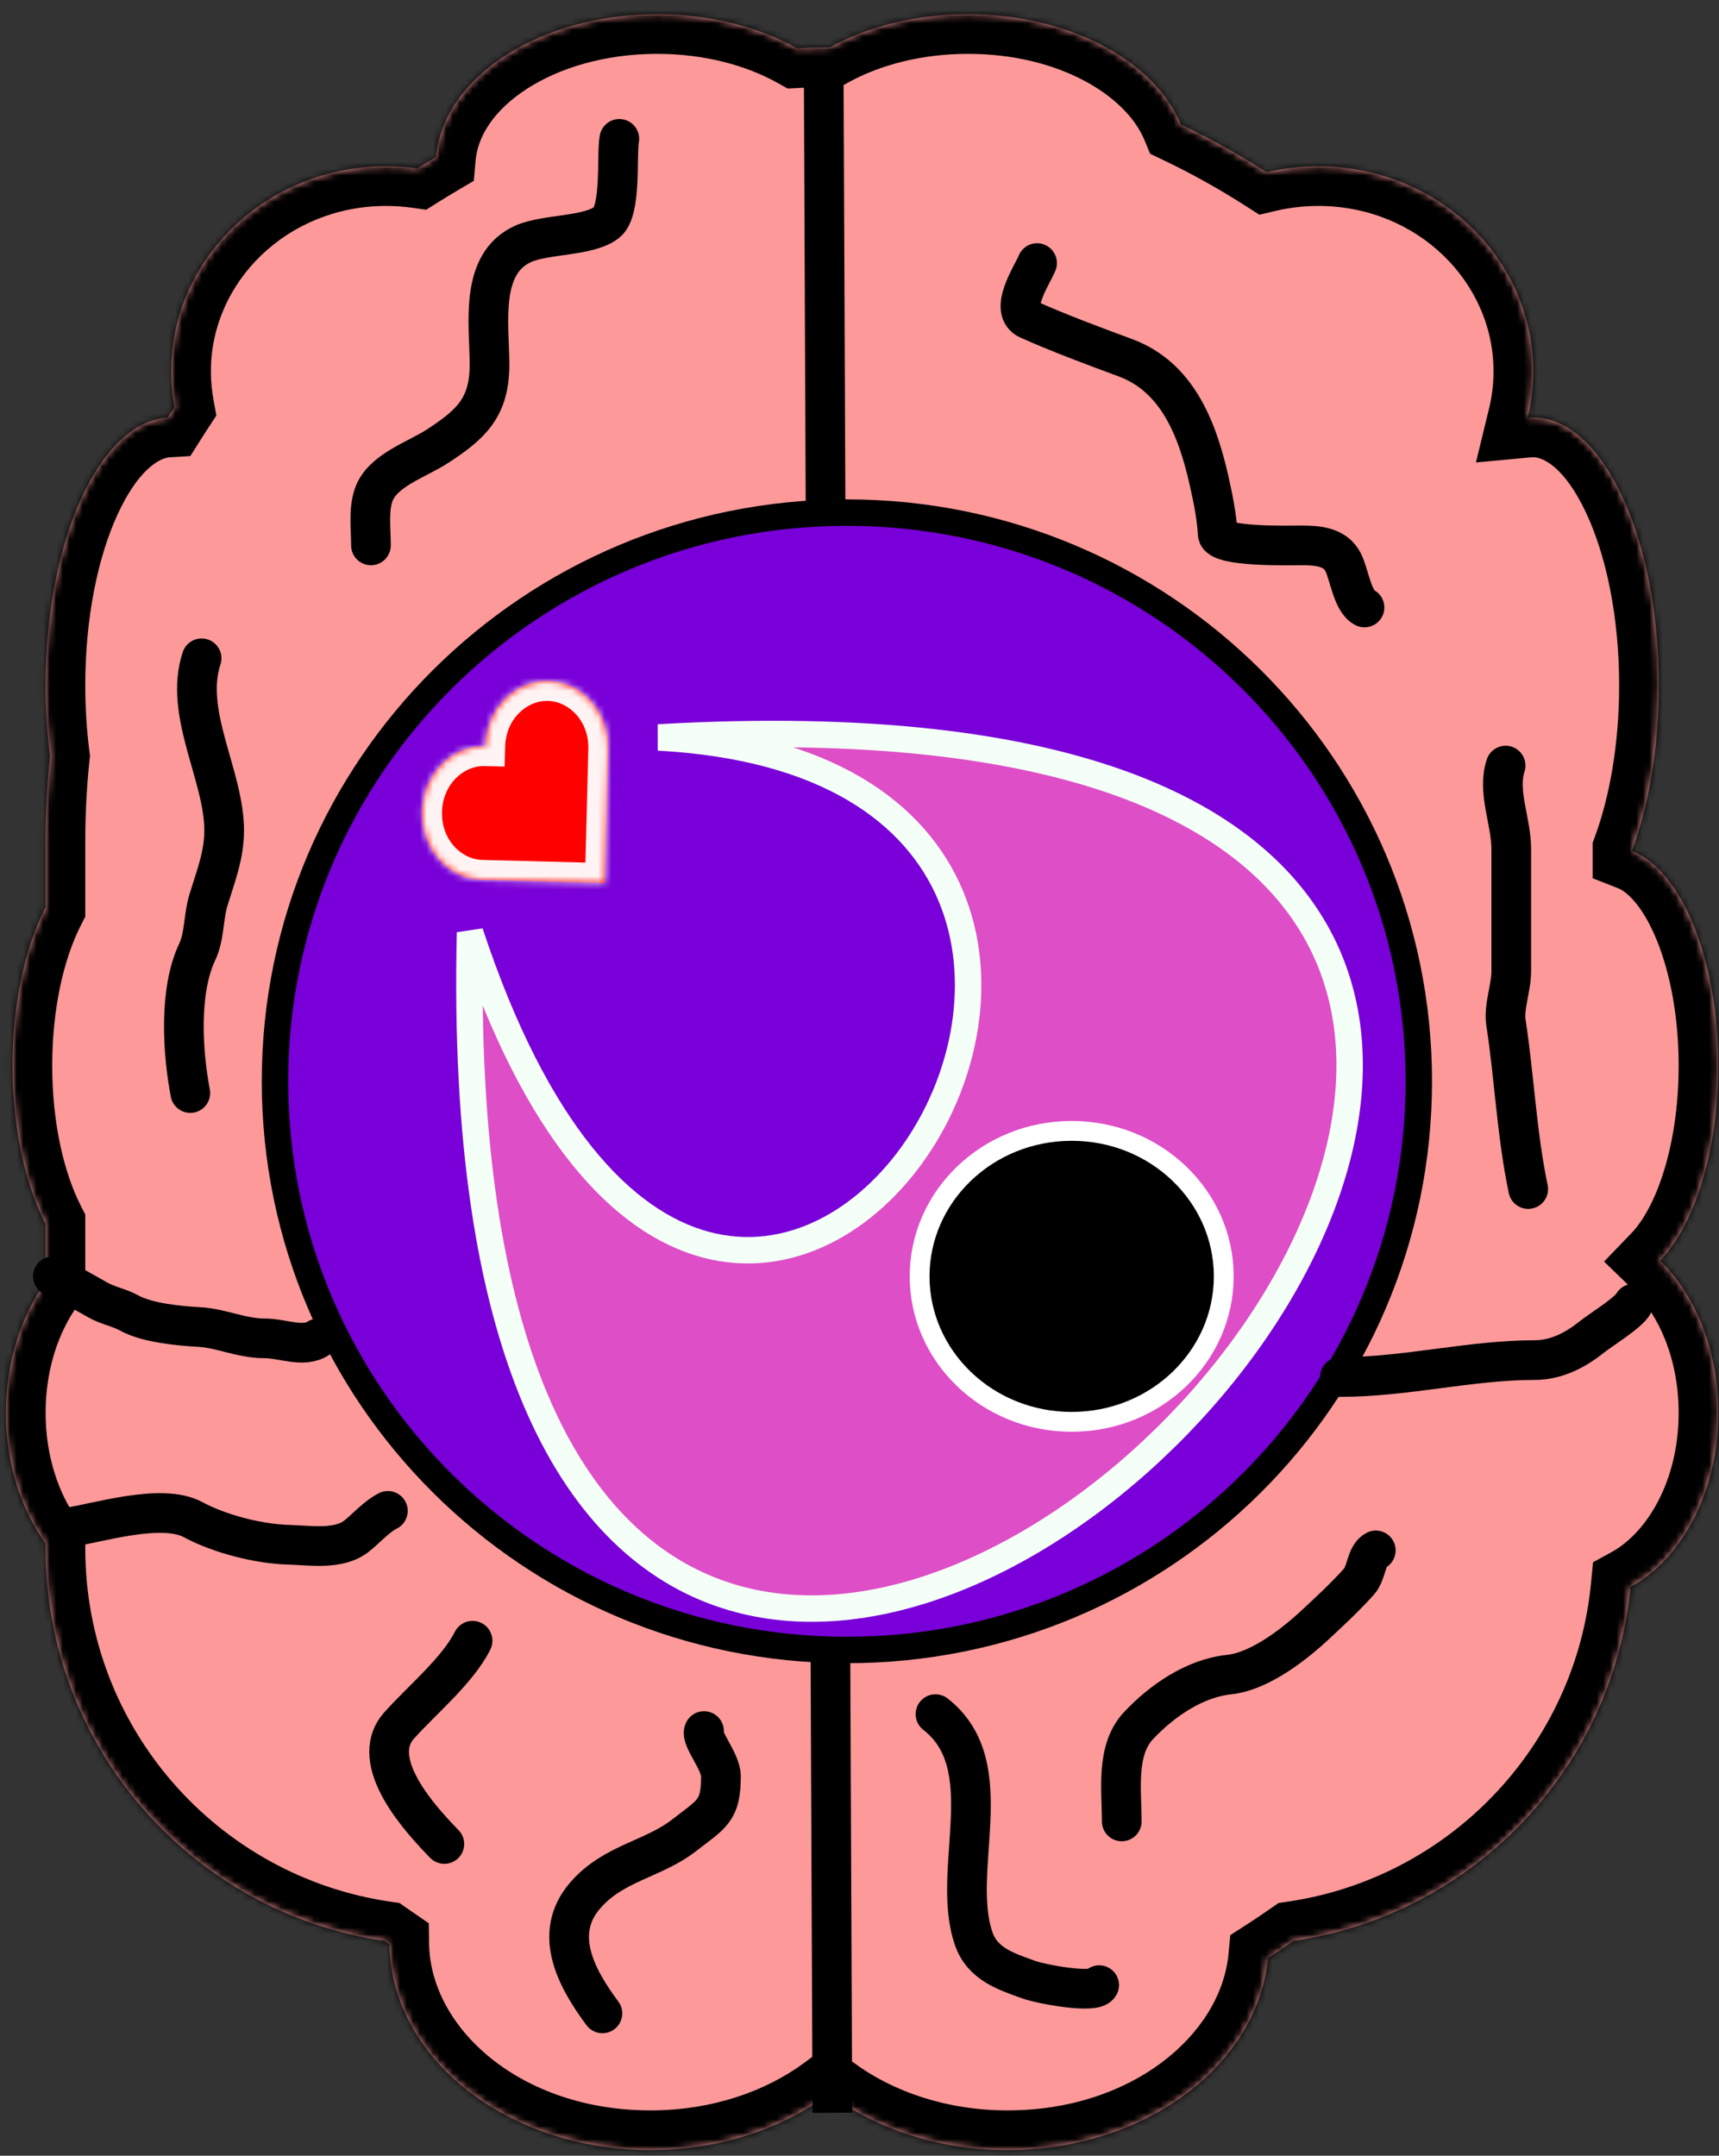 <svg width="260" height="326" viewBox="0 0 260 326" fill="none" xmlns="http://www.w3.org/2000/svg">
<rect x="0" y="0" width="260" height="326" fill="#333333" stroke="none"/>
<mask id="path-1-inside-1" fill="white">
<path fill-rule="evenodd" clip-rule="evenodd" d="M125.526 7.152C123.86 7.17 122.201 7.223 120.551 7.309C114.783 4.08 107.419 2.144 99.397 2.144C81.579 2.144 67.009 11.695 65.957 23.747C65.006 24.309 64.064 24.883 63.13 25.47C61.584 25.255 60.004 25.144 58.397 25.144C40.447 25.144 25.897 39.023 25.897 56.144C25.897 57.99 26.066 59.799 26.39 61.556C26.043 62.088 25.699 62.622 25.36 63.16C15.115 63.766 6.897 81.659 6.897 103.644C6.897 107.355 7.131 110.949 7.569 114.363C7.125 118.563 6.897 122.827 6.897 127.144V137.18C3.817 143.194 1.897 151.707 1.897 161.144C1.897 170.581 3.817 179.094 6.897 185.108V193.893C3.181 199.016 0.897 205.976 0.897 213.644C0.897 221.315 3.183 228.278 6.901 233.401C6.898 233.648 6.897 233.896 6.897 234.144C6.897 264.309 29.157 289.275 58.147 293.511C58.397 293.686 58.648 293.86 58.9 294.033C59.161 311.251 76.744 325.144 98.397 325.144C108.838 325.144 118.334 321.913 125.397 316.636C132.46 321.913 141.955 325.144 152.397 325.144C173.172 325.144 190.201 312.354 191.778 296.109C193.085 295.268 194.374 294.401 195.646 293.511C222.741 289.552 243.958 267.484 246.616 239.987C254.412 235.708 259.897 225.525 259.897 213.644C259.897 204.195 256.427 195.819 251.085 190.634C256.312 185.204 259.897 174.038 259.897 161.144C259.897 145.034 254.299 131.619 246.897 128.723V128.505C249.404 121.643 250.897 113.015 250.897 103.644C250.897 81.276 242.39 63.144 231.897 63.144C231.615 63.144 231.334 63.157 231.055 63.183C231.606 60.922 231.897 58.565 231.897 56.144C231.897 39.023 217.346 25.144 199.397 25.144C196.7 25.144 194.08 25.457 191.574 26.048C187.423 23.387 183.098 20.975 178.62 18.832C174.624 9.199 161.71 2.144 146.397 2.144C138.505 2.144 131.251 4.017 125.526 7.152Z"/>
</mask>
<path fill-rule="evenodd" clip-rule="evenodd" d="M125.526 7.152C123.86 7.17 122.201 7.223 120.551 7.309C114.783 4.08 107.419 2.144 99.397 2.144C81.579 2.144 67.009 11.695 65.957 23.747C65.006 24.309 64.064 24.883 63.13 25.47C61.584 25.255 60.004 25.144 58.397 25.144C40.447 25.144 25.897 39.023 25.897 56.144C25.897 57.99 26.066 59.799 26.39 61.556C26.043 62.088 25.699 62.622 25.36 63.16C15.115 63.766 6.897 81.659 6.897 103.644C6.897 107.355 7.131 110.949 7.569 114.363C7.125 118.563 6.897 122.827 6.897 127.144V137.18C3.817 143.194 1.897 151.707 1.897 161.144C1.897 170.581 3.817 179.094 6.897 185.108V193.893C3.181 199.016 0.897 205.976 0.897 213.644C0.897 221.315 3.183 228.278 6.901 233.401C6.898 233.648 6.897 233.896 6.897 234.144C6.897 264.309 29.157 289.275 58.147 293.511C58.397 293.686 58.648 293.86 58.9 294.033C59.161 311.251 76.744 325.144 98.397 325.144C108.838 325.144 118.334 321.913 125.397 316.636C132.46 321.913 141.955 325.144 152.397 325.144C173.172 325.144 190.201 312.354 191.778 296.109C193.085 295.268 194.374 294.401 195.646 293.511C222.741 289.552 243.958 267.484 246.616 239.987C254.412 235.708 259.897 225.525 259.897 213.644C259.897 204.195 256.427 195.819 251.085 190.634C256.312 185.204 259.897 174.038 259.897 161.144C259.897 145.034 254.299 131.619 246.897 128.723V128.505C249.404 121.643 250.897 113.015 250.897 103.644C250.897 81.276 242.39 63.144 231.897 63.144C231.615 63.144 231.334 63.157 231.055 63.183C231.606 60.922 231.897 58.565 231.897 56.144C231.897 39.023 217.346 25.144 199.397 25.144C196.7 25.144 194.08 25.457 191.574 26.048C187.423 23.387 183.098 20.975 178.62 18.832C174.624 9.199 161.71 2.144 146.397 2.144C138.505 2.144 131.251 4.017 125.526 7.152Z" fill="#FD9999"/>
<path d="M120.551 7.309L117.62 12.544L119.133 13.391L120.863 13.301L120.551 7.309ZM125.526 7.152L125.594 13.151L127.093 13.135L128.408 12.415L125.526 7.152ZM65.957 23.747L69.009 28.913L71.666 27.343L71.935 24.269L65.957 23.747ZM63.13 25.47L62.303 31.413L64.47 31.715L66.322 30.55L63.13 25.47ZM26.39 61.556L31.412 64.84L32.727 62.829L32.291 60.467L26.39 61.556ZM25.36 63.16L25.714 69.15L28.788 68.968L30.433 66.364L25.36 63.16ZM7.569 114.363L13.536 114.995L13.61 114.296L13.521 113.599L7.569 114.363ZM6.897 137.18L12.238 139.914L12.897 138.626V137.18H6.897ZM6.897 185.108H12.897V183.662L12.238 182.374L6.897 185.108ZM6.897 193.893L11.754 197.416L12.897 195.84V193.893H6.897ZM6.901 233.401L12.901 233.474L12.925 231.486L11.757 229.877L6.901 233.401ZM58.147 293.511L61.589 288.596L60.423 287.779L59.015 287.574L58.147 293.511ZM58.9 294.033L64.899 293.942L64.852 290.848L62.303 289.092L58.9 294.033ZM125.397 316.636L128.988 311.83L125.397 309.147L121.806 311.83L125.397 316.636ZM191.778 296.109L188.529 291.065L186.086 292.638L185.806 295.53L191.778 296.109ZM195.646 293.511L194.779 287.574L193.371 287.779L192.205 288.596L195.646 293.511ZM246.616 239.987L243.729 234.728L240.949 236.253L240.644 239.41L246.616 239.987ZM251.085 190.634L246.762 186.473L242.619 190.778L246.906 194.939L251.085 190.634ZM246.897 128.723H240.897V132.819L244.711 134.311L246.897 128.723ZM246.897 128.505L241.261 126.447L240.897 127.444V128.505H246.897ZM231.055 63.183L225.225 61.764L223.237 69.935L231.61 69.157L231.055 63.183ZM191.574 26.048L188.336 31.099L190.476 32.471L192.95 31.888L191.574 26.048ZM178.62 18.832L173.077 21.131L173.958 23.253L176.03 24.245L178.62 18.832ZM120.863 13.301C122.432 13.219 124.008 13.169 125.594 13.151L125.459 1.152C123.711 1.172 121.97 1.227 120.239 1.317L120.863 13.301ZM99.397 8.144C106.487 8.144 112.826 9.861 117.62 12.544L123.482 2.073C116.74 -1.701 108.352 -3.856 99.397 -3.856V8.144ZM71.935 24.269C72.254 20.615 74.695 16.678 79.656 13.459C84.576 10.267 91.51 8.144 99.397 8.144V-3.856C89.465 -3.856 80.206 -1.203 73.124 3.393C66.082 7.962 60.713 14.827 59.98 23.225L71.935 24.269ZM66.322 30.55C67.21 29.993 68.105 29.447 69.009 28.913L62.906 18.581C61.907 19.171 60.917 19.774 59.937 20.39L66.322 30.55ZM58.397 31.144C59.727 31.144 61.031 31.236 62.303 31.413L63.956 19.528C62.138 19.275 60.282 19.144 58.397 19.144V31.144ZM31.897 56.144C31.897 42.601 43.491 31.144 58.397 31.144V19.144C37.404 19.144 19.897 35.446 19.897 56.144H31.897ZM32.291 60.467C32.032 59.067 31.897 57.623 31.897 56.144H19.897C19.897 58.358 20.1 60.531 20.49 62.645L32.291 60.467ZM30.433 66.364C30.755 65.853 31.082 65.345 31.412 64.84L21.369 58.273C21.004 58.831 20.643 59.392 20.287 59.956L30.433 66.364ZM12.897 103.644C12.897 93.323 14.837 84.238 17.743 77.879C20.859 71.063 24.098 69.245 25.714 69.15L25.005 57.17C16.376 57.681 10.384 65.113 6.829 72.891C3.065 81.127 0.897 91.981 0.897 103.644H12.897ZM13.521 113.599C13.115 110.443 12.897 107.104 12.897 103.644H0.897C0.897 107.606 1.147 111.455 1.618 115.127L13.521 113.599ZM12.897 127.144C12.897 123.038 13.114 118.985 13.536 114.995L1.603 113.731C1.136 118.14 0.897 122.615 0.897 127.144H12.897ZM12.897 137.18V127.144H0.897V137.18H12.897ZM7.897 161.144C7.897 152.426 9.686 144.898 12.238 139.914L1.556 134.446C-2.051 141.491 -4.103 150.987 -4.103 161.144H7.897ZM12.238 182.374C9.686 177.39 7.897 169.862 7.897 161.144H-4.103C-4.103 171.301 -2.051 180.797 1.556 187.842L12.238 182.374ZM12.897 193.893V185.108H0.897V193.893H12.897ZM6.897 213.644C6.897 207.13 8.844 201.428 11.754 197.416L2.04 190.37C-2.482 196.604 -5.103 204.823 -5.103 213.644H6.897ZM11.757 229.877C8.846 225.865 6.897 220.161 6.897 213.644H-5.103C-5.103 222.469 -2.48 230.69 2.045 236.925L11.757 229.877ZM12.897 234.144C12.897 233.92 12.898 233.697 12.901 233.474L0.902 233.328C0.898 233.6 0.897 233.872 0.897 234.144H12.897ZM59.015 287.574C32.929 283.763 12.897 261.287 12.897 234.144H0.897C0.897 267.331 25.385 294.788 57.28 299.448L59.015 287.574ZM62.303 289.092C62.065 288.928 61.826 288.762 61.589 288.596L54.706 298.426C54.968 298.609 55.232 298.792 55.496 298.974L62.303 289.092ZM98.397 319.144C78.719 319.144 65.093 306.717 64.899 293.942L52.9 294.124C53.229 315.785 74.77 331.144 98.397 331.144V319.144ZM121.806 311.83C115.844 316.284 107.626 319.144 98.397 319.144V331.144C110.051 331.144 120.824 327.542 128.988 321.443L121.806 311.83ZM152.397 319.144C143.167 319.144 134.95 316.284 128.988 311.83L121.806 321.443C129.969 327.542 140.743 331.144 152.397 331.144V319.144ZM185.806 295.53C184.625 307.695 171.209 319.144 152.397 319.144V331.144C175.135 331.144 195.777 317.013 197.749 296.689L185.806 295.53ZM192.205 288.596C190.996 289.442 189.771 290.265 188.529 291.065L195.026 301.154C196.398 300.27 197.753 299.36 199.088 298.426L192.205 288.596ZM240.644 239.41C238.253 264.145 219.155 284.012 194.779 287.574L196.514 299.448C226.328 295.092 249.664 270.823 252.588 240.565L240.644 239.41ZM253.897 213.644C253.897 223.919 249.143 231.756 243.729 234.728L249.503 245.247C259.681 239.661 265.897 227.131 265.897 213.644H253.897ZM246.906 194.939C250.92 198.836 253.897 205.573 253.897 213.644H265.897C265.897 202.816 261.934 192.803 255.264 186.329L246.906 194.939ZM253.897 161.144C253.897 173.318 250.448 182.644 246.762 186.473L255.408 194.795C262.175 187.764 265.897 174.757 265.897 161.144H253.897ZM244.711 134.311C246.121 134.863 248.516 137.066 250.613 142.234C252.602 147.137 253.897 153.734 253.897 161.144H265.897C265.897 152.444 264.392 144.278 261.732 137.722C259.18 131.432 255.075 125.48 249.083 123.136L244.711 134.311ZM240.897 128.505V128.723H252.897V128.505H240.897ZM244.897 103.644C244.897 112.418 243.493 120.336 241.261 126.447L252.532 130.564C255.314 122.95 256.897 113.612 256.897 103.644H244.897ZM231.897 69.144C233.444 69.144 236.689 70.711 239.9 77.555C242.887 83.921 244.897 93.139 244.897 103.644H256.897C256.897 91.782 254.653 80.749 250.764 72.458C247.098 64.643 240.842 57.144 231.897 57.144V69.144ZM231.61 69.157C231.705 69.148 231.801 69.144 231.897 69.144V57.144C231.429 57.144 230.963 57.166 230.5 57.209L231.61 69.157ZM225.897 56.144C225.897 58.083 225.664 59.963 225.225 61.764L236.885 64.602C237.547 61.881 237.897 59.048 237.897 56.144H225.897ZM199.397 31.144C214.303 31.144 225.897 42.601 225.897 56.144H237.897C237.897 35.446 220.389 19.144 199.397 19.144V31.144ZM192.95 31.888C195.007 31.403 197.166 31.144 199.397 31.144V19.144C196.234 19.144 193.152 19.512 190.197 20.208L192.95 31.888ZM176.03 24.245C180.284 26.28 184.393 28.571 188.336 31.099L194.812 20.997C190.454 18.203 185.913 15.67 181.209 13.42L176.03 24.245ZM146.397 8.144C160.367 8.144 170.366 14.593 173.077 21.131L184.162 16.534C178.882 3.804 163.053 -3.856 146.397 -3.856V8.144ZM128.408 12.415C133.175 9.805 139.424 8.144 146.397 8.144V-3.856C137.587 -3.856 129.328 -1.77 122.645 1.889L128.408 12.415Z" fill="black" mask="url(#path-1-inside-1)"/>
<line x1="124.593" y1="12.506" x2="125.897" y2="319.505" stroke="black" stroke-width="6"/>
<path d="M214.593 163.518C214.593 211.004 175.876 249.518 128.093 249.518C80.309 249.518 41.593 211.004 41.593 163.518C41.593 116.033 80.309 77.519 128.093 77.519C175.876 77.519 214.593 116.033 214.593 163.518Z" fill="#7900D8" stroke="black" stroke-width="4"/>
<path d="M71.093 141.018C111.093 262.018 201.593 117.018 99.593 111.518C353.093 97.019 65.093 393.518 71.093 141.018Z" fill="#DE4EC7" stroke="#F4FFF7" stroke-width="4"/>
<path d="M185.093 193.018C185.093 205.11 174.855 215.018 162.093 215.018C149.331 215.018 139.093 205.11 139.093 193.018C139.093 180.927 149.331 171.018 162.093 171.018C174.855 171.018 185.093 180.927 185.093 193.018Z" fill="black" stroke="white" stroke-width="3"/>
<mask id="path-7-inside-2" fill="white">
<path fill-rule="evenodd" clip-rule="evenodd" d="M82.953 102.995C88.084 103.127 92.128 107.753 91.985 113.329L91.467 133.518L72.89 133.042C72.888 133.042 72.886 133.042 72.884 133.042C67.753 132.91 63.709 128.284 63.852 122.708C63.995 117.133 68.271 112.72 73.402 112.852C73.545 107.277 77.821 102.864 82.953 102.995Z"/>
</mask>
<path fill-rule="evenodd" clip-rule="evenodd" d="M82.953 102.995C88.084 103.127 92.128 107.753 91.985 113.329L91.467 133.518L72.89 133.042C72.888 133.042 72.886 133.042 72.884 133.042C67.753 132.91 63.709 128.284 63.852 122.708C63.995 117.133 68.271 112.72 73.402 112.852C73.545 107.277 77.821 102.864 82.953 102.995Z" fill="#FF0000"/>
<path d="M91.985 113.329L94.984 113.406L91.985 113.329ZM82.953 102.995L82.876 105.994L82.953 102.995ZM91.467 133.518L91.39 136.517L94.389 136.594L94.466 133.595L91.467 133.518ZM72.89 133.042L72.967 130.043L72.966 130.043L72.89 133.042ZM72.884 133.042L72.807 136.041L72.808 136.041L72.884 133.042ZM63.852 122.708L66.851 122.785L63.852 122.708ZM73.402 112.852L73.325 115.851L76.324 115.928L76.401 112.929L73.402 112.852ZM94.984 113.406C95.164 106.413 90.047 100.176 83.03 99.996L82.876 105.994C86.122 106.078 89.093 109.094 88.986 113.252L94.984 113.406ZM94.466 133.595L94.984 113.406L88.986 113.252L88.468 133.442L94.466 133.595ZM72.813 136.041L91.39 136.517L91.544 130.519L72.967 130.043L72.813 136.041ZM72.966 130.043C72.966 130.043 72.966 130.043 72.966 130.043C72.965 130.043 72.965 130.043 72.965 130.043C72.964 130.043 72.962 130.043 72.96 130.043L72.808 136.041C72.808 136.041 72.808 136.041 72.809 136.041C72.809 136.041 72.809 136.041 72.81 136.041C72.811 136.041 72.812 136.041 72.814 136.041L72.966 130.043ZM72.961 130.043C69.715 129.959 66.744 126.943 66.851 122.785L60.853 122.631C60.673 129.624 65.79 135.861 72.807 136.041L72.961 130.043ZM66.851 122.785C66.957 118.627 70.079 115.768 73.325 115.851L73.479 109.853C66.462 109.673 61.032 115.639 60.853 122.631L66.851 122.785ZM83.03 99.996C76.013 99.816 70.583 105.782 70.403 112.775L76.401 112.929C76.508 108.771 79.63 105.911 82.876 105.994L83.03 99.996Z" fill="#FFF3F3" mask="url(#path-7-inside-2)"/>
<path d="M202.662 208.24C212.685 208.24 222.374 205.679 232.119 205.679C235.375 205.679 238.28 204.165 240.657 202.263C242.144 201.074 246.387 198.488 247.061 197.14" stroke="black" stroke-width="6" stroke-linecap="round" stroke-linejoin="round"/>
<path d="M93.675 21C93.218 23.459 94.036 31.811 91.778 33.618C89.08 35.776 82.6 35.359 79.208 36.843C72.399 39.822 74.037 49.1 74.037 55.153C74.037 61.709 71.15 64.226 66.163 67.486C63.1 69.489 57.85 71.106 56.534 74.791C55.696 77.137 56.107 80.005 56.107 82.476" stroke="black" stroke-width="6" stroke-linecap="round" stroke-linejoin="round"/>
<path d="M156.859 39.784C156.121 41.606 152.461 46.937 155.578 48.323C160.383 50.458 165.217 52.246 170.235 54.11C177.994 56.992 181.068 64.704 182.853 72.609C183.472 75.35 184.018 77.985 184.181 80.768C184.299 82.773 195.061 82.476 196.894 82.476C199.344 82.476 201.984 82.695 203.155 85.037C204.098 86.923 204.552 90.954 206.381 91.868" stroke="black" stroke-width="6" stroke-linecap="round" stroke-linejoin="round"/>
<path d="M8 193C10.389 194.016 12.572 195.35 14.831 196.605C16.431 197.494 18.019 197.712 19.527 198.55C22.243 200.059 27.113 200.513 30.2 200.684C33.457 200.865 36.512 202.392 40.019 202.392C42.798 202.392 45.904 203.876 48.13 202.392" stroke="black" stroke-width="6" stroke-linecap="round" stroke-linejoin="round"/>
<path d="M10 231.042C14.713 230.358 24.413 227.225 29.211 229.809C33.235 231.976 39.084 233.479 43.679 233.604C46.928 233.691 51.301 234.452 54.02 232.228C55.515 231.005 57.014 229.308 58.668 228.481" stroke="black" stroke-width="6" stroke-linecap="round" stroke-linejoin="round"/>
<path d="M91.114 304.472C87.235 299.25 83.443 292.428 88.552 286.589C92.858 281.668 98.767 281.205 103.494 277.528C107.681 274.272 109.044 273.884 109.044 268.611C109.044 266.369 105.941 262.863 106.483 261.78" stroke="black" stroke-width="6" stroke-linecap="round" stroke-linejoin="round"/>
<path d="M141.49 259.219C151.544 267.073 143.673 282.769 147.277 293.182C148.61 297.032 152.189 298.133 155.531 299.349C157.591 300.098 165.587 301.531 166.251 300.202" stroke="black" stroke-width="6" stroke-linecap="round" stroke-linejoin="round"/>
<path d="M169.666 275.441C169.666 270.688 168.724 264.636 172.228 260.926C175.737 257.211 180.66 253.792 185.889 253.242C190.481 252.758 195.628 248.772 198.886 245.747C201.145 243.65 203.447 241.512 205.527 239.201C206.751 237.841 206.607 235.198 208.089 234.457" stroke="black" stroke-width="6" stroke-linecap="round" stroke-linejoin="round"/>
<path d="M67.207 278.857C63.839 275.386 55.432 266.451 60.376 260.926C63.793 257.107 69.231 252.609 71.476 248.119" stroke="black" stroke-width="6" stroke-linecap="round" stroke-linejoin="round"/>
<path d="M28.784 165.297C27.599 159.076 27.036 149.846 29.828 143.952C30.966 141.548 30.746 138.644 31.535 136.077C32.625 132.536 33.907 129.344 33.907 125.594C33.907 117.309 27.739 107.811 30.492 99.552" stroke="black" stroke-width="6" stroke-linecap="round" stroke-linejoin="round"/>
<path d="M231.142 179.812C229.389 171.436 229.057 162.961 227.774 154.624C227.414 152.282 228.58 149.379 228.58 146.892C228.58 144.347 228.58 141.801 228.58 139.255C228.58 135.635 228.58 132.014 228.58 128.393C228.58 124.191 226.421 119.691 227.727 115.775" stroke="black" stroke-width="6" stroke-linecap="round" stroke-linejoin="round"/>
</svg>
